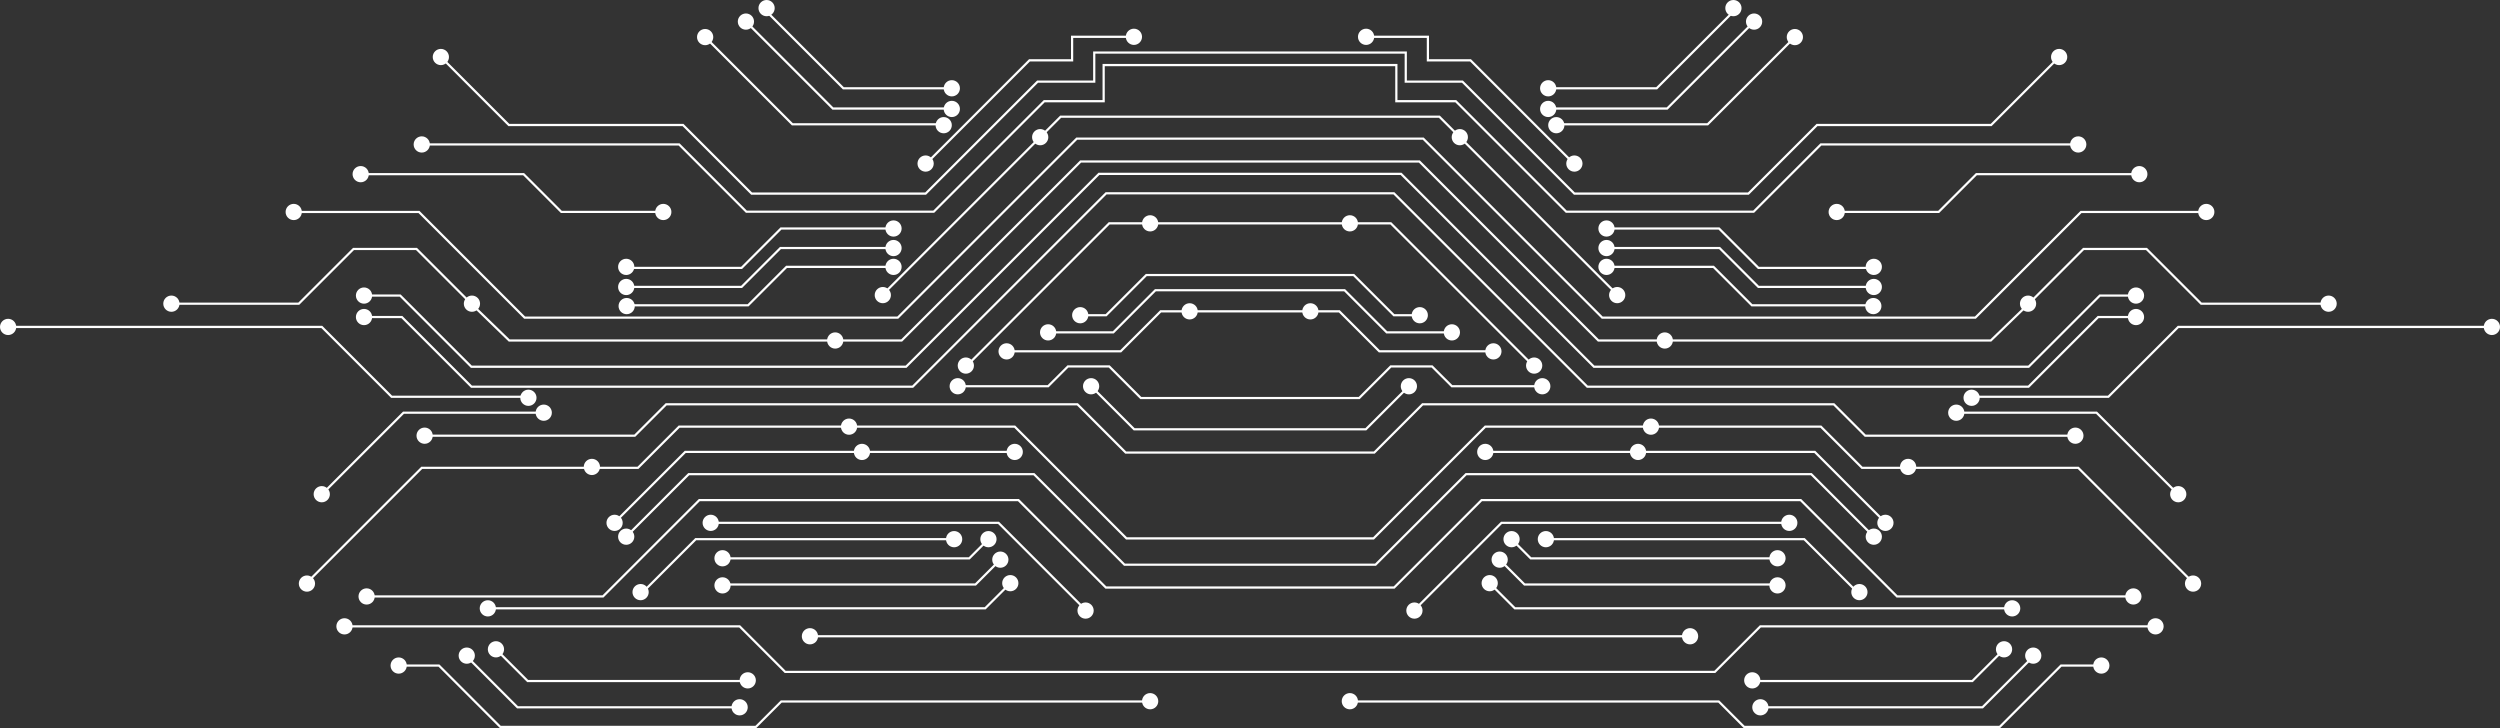 <?xml version="1.0" encoding="utf-8"?>
<!-- Generator: Adobe Illustrator 16.0.0, SVG Export Plug-In . SVG Version: 6.00 Build 0)  -->
<!DOCTYPE svg PUBLIC "-//W3C//DTD SVG 1.1//EN" "http://www.w3.org/Graphics/SVG/1.1/DTD/svg11.dtd">
<svg version="1.1" id="Layer_2" xmlns="http://www.w3.org/2000/svg" xmlns:xlink="http://www.w3.org/1999/xlink" x="0px" y="0px"
	 width="1129.203px" height="328.832px" viewBox="0 0 1129.203 328.832" enable-background="new 0 0 1129.203 328.832"
	 xml:space="preserve">
<rect x="0" y="0" width="1129.203" height="328.832" fill="#333333" stroke="none"/>
<g>
	<g>
		<circle fill="#FFFFFF" cx="3.667" cy="147.667" r="3.667"/>
		<circle fill="#FFFFFF" cx="238.667" cy="179.666" r="3.667"/>
		<circle fill="#FFFFFF" cx="191.792" cy="196.791" r="3.667"/>
		<circle fill="#FFFFFF" cx="245.595" cy="186.406" r="3.667"/>
		<circle fill="#FFFFFF" cx="267.345" cy="210.906" r="3.667"/>
		<circle fill="#FFFFFF" cx="277.595" cy="236.156" r="3.667"/>
		<circle fill="#FFFFFF" cx="282.845" cy="242.406" r="3.667"/>
		<circle fill="#FFFFFF" cx="289.345" cy="267.447" r="3.667"/>
		<circle fill="#FFFFFF" cx="321.011" cy="236.156" r="3.667"/>
		<circle fill="#FFFFFF" cx="326.345" cy="252.156" r="3.667"/>
		<circle fill="#FFFFFF" cx="519.5" cy="316.72" r="3.667"/>
		<circle fill="#FFFFFF" cx="365.833" cy="287.387" r="3.667"/>
		<circle fill="#FFFFFF" cx="490.334" cy="275.781" r="3.667"/>
		<circle fill="#FFFFFF" cx="456.334" cy="263.406" r="3.667"/>
		<circle fill="#FFFFFF" cx="451.834" cy="252.781" r="3.667"/>
		<circle fill="#FFFFFF" cx="446.459" cy="243.531" r="3.667"/>
		<circle fill="#FFFFFF" cx="430.959" cy="243.531" r="3.667"/>
		<circle fill="#FFFFFF" cx="389.334" cy="204.125" r="3.667"/>
		<circle fill="#FFFFFF" cx="458.334" cy="204.125" r="3.667"/>
		<circle fill="#FFFFFF" cx="492.834" cy="174.459" r="3.667"/>
		<circle fill="#FFFFFF" cx="537.334" cy="140.625" r="3.667"/>
		<circle fill="#FFFFFF" cx="512.167" cy="16.625" r="3.667"/>
		<circle fill="#FFFFFF" cx="429.917" cy="39.875" r="3.667"/>
		<circle fill="#FFFFFF" cx="429.917" cy="49.208" r="3.667"/>
		<circle fill="#FFFFFF" cx="426.25" cy="56.542" r="3.667"/>
		<circle fill="#FFFFFF" cx="418.083" cy="73.875" r="3.667"/>
		<circle fill="#FFFFFF" cx="403.583" cy="103.208" r="3.667"/>
		<circle fill="#FFFFFF" cx="403.583" cy="112.042" r="3.667"/>
		<circle fill="#FFFFFF" cx="403.583" cy="120.542" r="3.667"/>
		<circle fill="#FFFFFF" cx="398.75" cy="133.292" r="3.667"/>
		<circle fill="#FFFFFF" cx="377.25" cy="153.793" r="3.667"/>
		<circle fill="#FFFFFF" cx="282.845" cy="120.542" r="3.667"/>
		<circle fill="#FFFFFF" cx="299.595" cy="95.749" r="3.667"/>
		<circle fill="#FFFFFF" cx="282.845" cy="129.625" r="3.667"/>
		<circle fill="#FFFFFF" cx="283.053" cy="138.25" r="3.667"/>
		<circle fill="#FFFFFF" cx="346.25" cy="3.667" r="3.667"/>
		<circle fill="#FFFFFF" cx="336.917" cy="9.75" r="3.667"/>
		<circle fill="#FFFFFF" cx="318.5" cy="16.75" r="3.667"/>
		<circle fill="#FFFFFF" cx="519.5" cy="100.875" r="3.667"/>
		<circle fill="#FFFFFF" cx="469.833" cy="61.958" r="3.667"/>
		<circle fill="#FFFFFF" cx="487.918" cy="142.375" r="3.667"/>
		<circle fill="#FFFFFF" cx="473.418" cy="150.126" r="3.667"/>
		<circle fill="#FFFFFF" cx="454.667" cy="158.708" r="3.667"/>
		<circle fill="#FFFFFF" cx="436.25" cy="165.125" r="3.667"/>
		<circle fill="#FFFFFF" cx="432.583" cy="174.458" r="3.667"/>
		<circle fill="#FFFFFF" cx="383.5" cy="192.708" r="3.667"/>
		<circle fill="#FFFFFF" cx="337.74" cy="307.303" r="3.667"/>
		<circle fill="#FFFFFF" cx="334.073" cy="319.47" r="3.667"/>
		<circle fill="#FFFFFF" cx="326.345" cy="264.405" r="3.667"/>
		<circle fill="#FFFFFF" cx="165.595" cy="269.406" r="3.667"/>
		<circle fill="#FFFFFF" cx="155.595" cy="282.906" r="3.667"/>
		<circle fill="#FFFFFF" cx="220.345" cy="274.781" r="3.667"/>
		<circle fill="#FFFFFF" cx="224.012" cy="293.281" r="3.667"/>
		<circle fill="#FFFFFF" cx="210.824" cy="296.136" r="3.667"/>
		<circle fill="#FFFFFF" cx="180.074" cy="300.615" r="3.667"/>
		<circle fill="#FFFFFF" cx="77.417" cy="137.166" r="3.667"/>
		<circle fill="#FFFFFF" cx="164.417" cy="133.499" r="3.667"/>
		<circle fill="#FFFFFF" cx="132.667" cy="95.749" r="3.667"/>
		<circle fill="#FFFFFF" cx="213.167" cy="137.166" r="3.667"/>
		<circle fill="#FFFFFF" cx="162.917" cy="78.666" r="3.667"/>
		<circle fill="#FFFFFF" cx="190.5" cy="65.25" r="3.667"/>
		<circle fill="#FFFFFF" cx="199.126" cy="25.75" r="3.667"/>
		<circle fill="#FFFFFF" cx="164.417" cy="143.2" r="3.667"/>
		<circle fill="#FFFFFF" cx="145.333" cy="223.221" r="3.667"/>
		<circle fill="#FFFFFF" cx="138.637" cy="263.589" r="3.667"/>
	</g>
	<g>
		<circle fill="#FFFFFF" cx="1125.536" cy="147.667" r="3.667"/>
		<circle fill="#FFFFFF" cx="890.536" cy="179.666" r="3.667"/>
		<circle fill="#FFFFFF" cx="937.411" cy="196.791" r="3.667"/>
		<circle fill="#FFFFFF" cx="883.608" cy="186.406" r="3.667"/>
		<circle fill="#FFFFFF" cx="861.858" cy="210.906" r="3.667"/>
		<circle fill="#FFFFFF" cx="851.608" cy="236.156" r="3.667"/>
		<circle fill="#FFFFFF" cx="846.358" cy="242.406" r="3.667"/>
		<circle fill="#FFFFFF" cx="839.858" cy="267.447" r="3.667"/>
		<circle fill="#FFFFFF" cx="808.192" cy="236.156" r="3.667"/>
		<circle fill="#FFFFFF" cx="802.858" cy="252.156" r="3.667"/>
		<circle fill="#FFFFFF" cx="609.702" cy="316.72" r="3.667"/>
		<circle fill="#FFFFFF" cx="763.37" cy="287.387" r="3.667"/>
		<circle fill="#FFFFFF" cx="638.869" cy="275.781" r="3.667"/>
		<circle fill="#FFFFFF" cx="672.869" cy="263.406" r="3.667"/>
		<circle fill="#FFFFFF" cx="677.369" cy="252.781" r="3.667"/>
		<circle fill="#FFFFFF" cx="682.744" cy="243.531" r="3.667"/>
		<circle fill="#FFFFFF" cx="698.244" cy="243.531" r="3.667"/>
		<circle fill="#FFFFFF" cx="739.869" cy="204.125" r="3.667"/>
		<circle fill="#FFFFFF" cx="670.869" cy="204.125" r="3.667"/>
		<circle fill="#FFFFFF" cx="636.368" cy="174.459" r="3.667"/>
		<circle fill="#FFFFFF" cx="591.868" cy="140.625" r="3.667"/>
		<circle fill="#FFFFFF" cx="617.036" cy="16.625" r="3.667"/>
		<circle fill="#FFFFFF" cx="699.286" cy="39.875" r="3.667"/>
		<circle fill="#FFFFFF" cx="699.286" cy="49.208" r="3.667"/>
		<circle fill="#FFFFFF" cx="702.954" cy="56.542" r="3.667"/>
		<circle fill="#FFFFFF" cx="711.12" cy="73.875" r="3.667"/>
		<circle fill="#FFFFFF" cx="725.62" cy="103.208" r="3.667"/>
		<circle fill="#FFFFFF" cx="725.62" cy="112.042" r="3.667"/>
		<circle fill="#FFFFFF" cx="725.62" cy="120.542" r="3.667"/>
		<circle fill="#FFFFFF" cx="730.454" cy="133.292" r="3.667"/>
		<circle fill="#FFFFFF" cx="751.954" cy="153.793" r="3.667"/>
		<circle fill="#FFFFFF" cx="846.358" cy="120.542" r="3.667"/>
		<circle fill="#FFFFFF" cx="829.608" cy="95.749" r="3.667"/>
		<circle fill="#FFFFFF" cx="846.358" cy="129.625" r="3.667"/>
		<circle fill="#FFFFFF" cx="846.149" cy="138.25" r="3.667"/>
		<circle fill="#FFFFFF" cx="782.953" cy="3.667" r="3.667"/>
		<circle fill="#FFFFFF" cx="792.286" cy="9.75" r="3.667"/>
		<circle fill="#FFFFFF" cx="810.704" cy="16.75" r="3.667"/>
		<circle fill="#FFFFFF" cx="609.702" cy="100.875" r="3.667"/>
		<circle fill="#FFFFFF" cx="659.37" cy="61.958" r="3.667"/>
		<circle fill="#FFFFFF" cx="641.285" cy="142.375" r="3.667"/>
		<circle fill="#FFFFFF" cx="655.785" cy="150.126" r="3.667"/>
		<circle fill="#FFFFFF" cx="674.536" cy="158.708" r="3.667"/>
		<circle fill="#FFFFFF" cx="692.953" cy="165.125" r="3.667"/>
		<circle fill="#FFFFFF" cx="696.62" cy="174.458" r="3.667"/>
		<circle fill="#FFFFFF" cx="745.703" cy="192.708" r="3.667"/>
		<circle fill="#FFFFFF" cx="791.462" cy="307.303" r="3.667"/>
		<circle fill="#FFFFFF" cx="795.129" cy="319.47" r="3.667"/>
		<circle fill="#FFFFFF" cx="802.858" cy="264.405" r="3.667"/>
		<circle fill="#FFFFFF" cx="963.608" cy="269.406" r="3.667"/>
		<circle fill="#FFFFFF" cx="973.608" cy="282.906" r="3.667"/>
		<circle fill="#FFFFFF" cx="908.858" cy="274.781" r="3.667"/>
		<circle fill="#FFFFFF" cx="905.19" cy="293.281" r="3.667"/>
		<circle fill="#FFFFFF" cx="918.378" cy="296.136" r="3.667"/>
		<circle fill="#FFFFFF" cx="949.128" cy="300.615" r="3.667"/>
		<circle fill="#FFFFFF" cx="1051.786" cy="137.166" r="3.667"/>
		<circle fill="#FFFFFF" cx="964.786" cy="133.499" r="3.667"/>
		<circle fill="#FFFFFF" cx="996.536" cy="95.749" r="3.667"/>
		<circle fill="#FFFFFF" cx="916.036" cy="137.166" r="3.667"/>
		<circle fill="#FFFFFF" cx="966.286" cy="78.666" r="3.667"/>
		<circle fill="#FFFFFF" cx="938.702" cy="65.25" r="3.667"/>
		<circle fill="#FFFFFF" cx="930.077" cy="25.75" r="3.667"/>
		<circle fill="#FFFFFF" cx="964.786" cy="143.2" r="3.667"/>
		<circle fill="#FFFFFF" cx="983.87" cy="223.221" r="3.667"/>
		<circle fill="#FFFFFF" cx="990.565" cy="263.589" r="3.667"/>
	</g>
</g>
<g>
	<polygon fill="#FFFFFF" points="952.54,179.703 890.536,179.703 890.536,178.703 952.125,178.703 983.662,147.167 
		1125.536,147.167 1125.536,148.167 984.076,148.167 	"/>
	<polygon fill="#FFFFFF" points="875.868,96.208 829.608,96.208 829.608,95.208 875.454,95.208 892.496,78.166 966.286,78.166 
		966.286,79.166 892.91,79.166 	"/>
	<polygon fill="#FFFFFF" points="710.621,74.375 663.996,27.75 644.452,27.75 644.452,17.125 617.037,17.125 617.037,16.125 
		645.452,16.125 645.452,26.75 664.41,26.75 711.328,73.668 	"/>
	<polygon fill="#FFFFFF" points="748.494,40.375 699.287,40.375 699.287,39.375 748.08,39.375 783.371,4.084 784.078,4.791 	"/>
	<polygon fill="#FFFFFF" points="753.222,49.521 699.287,49.521 699.287,48.521 752.808,48.521 791.933,9.397 792.64,10.104 	"/>
	<polygon fill="#FFFFFF" points="771.513,56.646 702.953,56.646 702.953,55.646 771.099,55.646 810.349,16.397 811.056,17.104 	"/>
	<polygon fill="#FFFFFF" points="846.358,121.5 794.037,121.5 776.246,103.708 725.62,103.708 725.62,102.708 776.66,102.708 
		794.451,120.5 846.358,120.5 	"/>
	<polygon fill="#FFFFFF" points="846.358,130.083 794.037,130.083 776.496,112.542 725.62,112.542 725.62,111.542 776.91,111.542 
		794.451,129.083 846.358,129.083 	"/>
	<polygon fill="#FFFFFF" points="846.15,138.396 791.099,138.396 773.746,121.042 725.62,121.042 725.62,120.042 774.16,120.042 
		791.513,137.396 846.15,137.396 	"/>
	<polygon fill="#FFFFFF" points="851.318,236.447 819.496,204.625 670.869,204.625 670.869,203.625 819.91,203.625 852.025,235.74 	
		"/>
	<polygon fill="#FFFFFF" points="983.464,223.625 946.746,186.906 883.608,186.906 883.608,185.906 947.16,185.906 984.171,222.918 
			"/>
	<polygon fill="#FFFFFF" points="639.077,275.989 638.37,275.282 677.996,235.656 808.19,235.656 808.19,236.656 678.41,236.656 	
		"/>
	<polygon fill="#FFFFFF" points="839.009,268.296 814.746,244.031 698.244,244.031 698.244,243.031 815.16,243.031 839.716,267.589 
			"/>
	<polygon fill="#FFFFFF" points="802.858,252.698 691.203,252.698 682.39,243.885 683.097,243.178 691.617,251.698 802.858,251.698 
			"/>
	<polygon fill="#FFFFFF" points="802.858,264.51 688.39,264.51 677.015,253.135 677.722,252.428 688.804,263.51 802.858,263.51 	"/>
	<polygon fill="#FFFFFF" points="908.858,275.261 684.015,275.261 672.515,263.76 673.222,263.053 684.429,274.261 908.858,274.261 
			"/>
	<polygon fill="#FFFFFF" points="891.06,308.118 791.462,308.118 791.462,307.118 890.646,307.118 904.837,292.928 905.544,293.635 
			"/>
	<polygon fill="#FFFFFF" points="895.66,319.97 795.129,319.97 795.129,318.97 895.246,318.97 918.228,295.986 918.935,296.693 	"/>
	<polygon fill="#FFFFFF" points="903.44,328.832 787.588,328.832 776.111,317.354 609.703,317.354 609.703,316.354 776.525,316.354 
		788.002,327.832 903.027,327.832 930.746,300.115 949.128,300.115 949.128,301.115 931.16,301.115 	"/>
	<polygon fill="#FFFFFF" points="238.667,179.703 176.663,179.703 145.126,148.167 3.667,148.167 3.667,147.167 145.541,147.167 
		177.077,178.703 238.667,178.703 	"/>
	<polygon fill="#FFFFFF" points="299.595,96.208 253.335,96.208 236.293,79.166 162.917,79.166 162.917,78.166 236.708,78.166 
		253.749,95.208 299.595,95.208 	"/>
	<polygon fill="#FFFFFF" points="418.583,74.375 417.875,73.668 464.793,26.75 483.751,26.75 483.751,16.125 512.167,16.125 
		512.167,17.125 484.751,17.125 484.751,27.75 465.208,27.75 	"/>
	<polygon fill="#FFFFFF" points="429.917,40.375 380.709,40.375 345.125,4.791 345.833,4.084 381.124,39.375 429.917,39.375 	"/>
	<polygon fill="#FFFFFF" points="429.917,49.521 375.98,49.521 336.563,10.104 337.27,9.397 376.394,48.521 429.917,48.521 	"/>
	<polygon fill="#FFFFFF" points="426.25,56.646 357.689,56.646 318.146,17.104 318.853,16.397 358.103,55.646 426.25,55.646 	"/>
	<polygon fill="#FFFFFF" points="730.224,133.52 649.912,53.208 479.291,53.208 398.978,133.52 398.271,132.813 478.876,52.208 
		650.326,52.208 730.931,132.813 	"/>
	<polygon fill="#FFFFFF" points="335.166,121.5 282.845,121.5 282.845,120.5 334.751,120.5 352.543,102.708 403.583,102.708 
		403.583,103.708 352.958,103.708 	"/>
	<polygon fill="#FFFFFF" points="335.167,130.083 282.845,130.083 282.845,129.083 334.752,129.083 352.293,111.542 
		403.583,111.542 403.583,112.542 352.708,112.542 	"/>
	<polygon fill="#FFFFFF" points="338.104,138.396 283.053,138.396 283.053,137.396 337.689,137.396 355.043,120.042 
		403.583,120.042 403.583,121.042 355.458,121.042 	"/>
	<polygon fill="#FFFFFF" points="899.405,154.293 721.746,154.293 640.89,73.438 488.313,73.438 407.457,154.293 229.798,154.293 
		212.649,137.695 187.918,112.964 159.879,112.964 135.177,137.666 77.417,137.666 77.417,136.666 134.763,136.666 159.465,111.964 
		188.332,111.964 213.351,136.982 230.203,153.293 407.043,153.293 487.898,72.438 641.304,72.438 722.16,153.293 899,153.293 
		915.858,136.977 940.871,111.964 969.738,111.964 994.44,136.666 1051.786,136.666 1051.786,137.666 994.026,137.666 
		969.324,112.964 941.285,112.964 916.56,137.689 	"/>
	<polygon fill="#FFFFFF" points="692.349,165.729 627.996,101.375 501.208,101.375 436.854,165.729 436.147,165.021 
		500.793,100.375 628.41,100.375 693.056,165.021 	"/>
	<polygon fill="#FFFFFF" points="674.536,159.167 622.787,159.167 604.746,141.125 524.458,141.125 506.416,159.167 
		454.667,159.167 454.667,158.167 506.002,158.167 524.043,140.125 605.16,140.125 623.201,158.167 674.536,158.167 	"/>
	<polygon fill="#FFFFFF" points="277.885,236.447 277.178,235.74 309.293,203.625 458.334,203.625 458.334,204.625 309.708,204.625 
			"/>
	<polygon fill="#FFFFFF" points="145.738,223.625 145.031,222.918 182.043,185.906 245.595,185.906 245.595,186.906 
		182.458,186.906 	"/>
	<polygon fill="#FFFFFF" points="990.421,263.734 938.496,211.808 840.843,211.808 822.246,193.209 671.076,193.209 
		620.603,243.683 508.6,243.683 458.127,193.209 306.958,193.209 288.359,211.808 190.708,211.808 138.781,263.734 138.074,263.027 
		190.293,210.808 287.945,210.808 306.543,192.209 458.541,192.209 509.014,242.683 620.189,242.683 670.662,192.209 
		822.66,192.209 841.257,210.808 938.91,210.808 991.128,263.027 	"/>
	<polygon fill="#FFFFFF" points="490.126,275.989 450.793,236.656 321.011,236.656 321.011,235.656 451.207,235.656 
		490.833,275.282 	"/>
	<polygon fill="#FFFFFF" points="290.193,268.296 289.486,267.589 314.043,243.031 430.959,243.031 430.959,244.031 
		314.458,244.031 	"/>
	<polygon fill="#FFFFFF" points="438,252.698 326.345,252.698 326.345,251.698 437.585,251.698 446.104,243.178 446.813,243.885 	
		"/>
	<polygon fill="#FFFFFF" points="440.812,264.51 326.345,264.51 326.345,263.51 440.398,263.51 451.479,252.428 452.188,253.135 	
		"/>
	<polygon fill="#FFFFFF" points="445.187,275.261 220.345,275.261 220.345,274.261 444.773,274.261 455.979,263.053 456.688,263.76 
			"/>
	<polygon fill="#FFFFFF" points="337.74,308.118 238.143,308.118 223.658,293.635 224.365,292.928 238.557,307.118 337.74,307.118 	
		"/>
	<polygon fill="#FFFFFF" points="334.073,319.97 233.543,319.97 210.267,296.693 210.974,295.986 233.958,318.97 334.073,318.97 	
		"/>
	<polygon fill="#FFFFFF" points="341.614,328.832 225.761,328.832 198.043,301.115 180.074,301.115 180.074,300.115 
		198.458,300.115 226.175,327.832 341.2,327.832 352.678,316.354 519.5,316.354 519.5,317.354 353.092,317.354 	"/>
	<polygon fill="#FFFFFF" points="789.919,87.947 710.913,87.947 660.33,37.364 634.453,37.364 634.453,24.25 494.75,24.25 
		494.75,37.364 468.874,37.364 418.29,87.947 339.283,87.947 308.293,56.958 229.627,56.958 198.772,26.104 199.479,25.396 
		230.042,55.958 308.708,55.958 339.697,86.947 417.876,86.947 468.459,36.364 493.75,36.364 493.75,23.25 635.453,23.25 
		635.453,36.364 660.744,36.364 711.327,86.947 789.505,86.947 820.496,55.958 899.162,55.958 929.723,25.396 930.43,26.104 
		899.576,56.958 820.91,56.958 	"/>
	<polygon fill="#FFFFFF" points="792.285,96.124 707.246,96.124 657.33,46.207 630.203,46.207 630.203,29.886 499,29.886 
		499,46.207 471.874,46.207 421.957,96.124 336.917,96.124 306.543,65.75 190.5,65.75 190.5,64.75 306.958,64.75 337.332,95.124 
		421.543,95.124 471.459,45.207 498,45.207 498,28.886 631.203,28.886 631.203,45.207 657.744,45.207 707.66,95.124 791.871,95.124 
		822.246,64.75 938.703,64.75 938.703,65.75 822.66,65.75 	"/>
	<polygon fill="#FFFFFF" points="892.433,143.975 723.496,143.975 642.635,63.115 486.567,63.115 405.708,143.975 236.769,143.975 
		189.043,96.249 132.667,96.249 132.667,95.249 189.458,95.249 237.183,142.975 405.293,142.975 486.153,62.115 643.049,62.115 
		723.91,142.975 892.019,142.975 939.746,95.249 996.536,95.249 996.536,96.249 940.16,96.249 	"/>
	<polygon fill="#FFFFFF" points="916.513,166.146 719.746,166.146 632.63,79.03 496.573,79.03 409.458,166.146 212.69,166.146 
		180.543,133.999 164.417,133.999 164.417,132.999 180.958,132.999 213.104,165.146 409.043,165.146 496.159,78.03 633.044,78.03 
		720.16,165.146 916.099,165.146 948.246,132.999 964.786,132.999 964.786,133.999 948.66,133.999 	"/>
	<polygon fill="#FFFFFF" points="916.447,175.163 716.746,175.163 629.387,87.805 499.815,87.805 412.458,175.163 212.756,175.163 
		181.293,143.7 164.417,143.7 164.417,142.7 181.708,142.7 213.17,174.163 412.043,174.163 499.401,86.805 629.801,86.805 
		717.16,174.163 916.033,174.163 947.496,142.7 964.786,142.7 964.786,143.7 947.91,143.7 	"/>
	<polygon fill="#FFFFFF" points="641.285,142.875 629.387,142.875 611.233,124.721 517.97,124.721 499.815,142.875 487.918,142.875 
		487.918,141.875 499.401,141.875 517.556,123.721 611.647,123.721 629.801,141.875 641.285,141.875 	"/>
	<polygon fill="#FFFFFF" points="655.785,150.626 626.156,150.626 607.129,131.6 522.073,131.6 503.047,150.626 473.418,150.626 
		473.418,149.626 502.633,149.626 521.659,130.6 607.543,130.6 626.57,149.626 655.785,149.626 	"/>
	<polygon fill="#FFFFFF" points="614.119,180.292 515.084,180.292 500.793,166.001 482.583,166.001 473.625,174.959 
		432.583,174.959 432.583,173.959 473.211,173.959 482.169,165.001 501.208,165.001 515.499,179.292 613.705,179.292 
		627.996,165.001 647.033,165.001 655.992,173.959 696.62,173.959 696.62,174.959 655.578,174.959 646.619,166.001 628.41,166.001 	
		"/>
	<polygon fill="#FFFFFF" points="617.138,194.396 512.064,194.396 492.481,174.813 493.188,174.105 512.478,193.396 
		616.724,193.396 636.015,174.105 636.722,174.813 	"/>
	<polygon fill="#FFFFFF" points="620.951,204.917 508.251,204.917 486.46,183.125 301.093,183.125 286.927,197.291 191.792,197.291 
		191.792,196.291 286.513,196.291 300.679,182.125 486.874,182.125 508.666,203.917 620.537,203.917 642.329,182.125 
		828.522,182.125 842.688,196.291 937.411,196.291 937.411,197.291 842.275,197.291 828.109,183.125 642.743,183.125 	"/>
	<polygon fill="#FFFFFF" points="621.511,255.561 507.691,255.561 466.793,214.662 311.296,214.662 283.198,242.76 282.491,242.053 
		310.882,213.662 467.208,213.662 508.104,254.561 621.097,254.561 661.996,213.662 818.32,213.662 846.711,242.053 846.004,242.76 
		817.906,214.662 662.41,214.662 	"/>
	<polygon fill="#FFFFFF" points="963.608,269.906 856.647,269.906 813.119,226.377 669.409,226.377 629.908,265.879 
		499.295,265.879 459.794,226.377 316.084,226.377 272.554,269.906 165.595,269.906 165.595,268.906 272.14,268.906 315.67,225.377 
		460.208,225.377 499.709,264.879 629.494,264.879 668.995,225.377 813.533,225.377 857.062,268.906 963.608,268.906 	"/>
	<polygon fill="#FFFFFF" points="774.757,303.984 354.445,303.984 333.866,283.406 155.595,283.406 155.595,282.406 334.28,282.406 
		354.859,302.984 774.343,302.984 794.922,282.406 973.608,282.406 973.608,283.406 795.336,283.406 	"/>
	<rect x="365.833" y="286.887" fill="#FFFFFF" width="397.536" height="1"/>
</g>
</svg>
